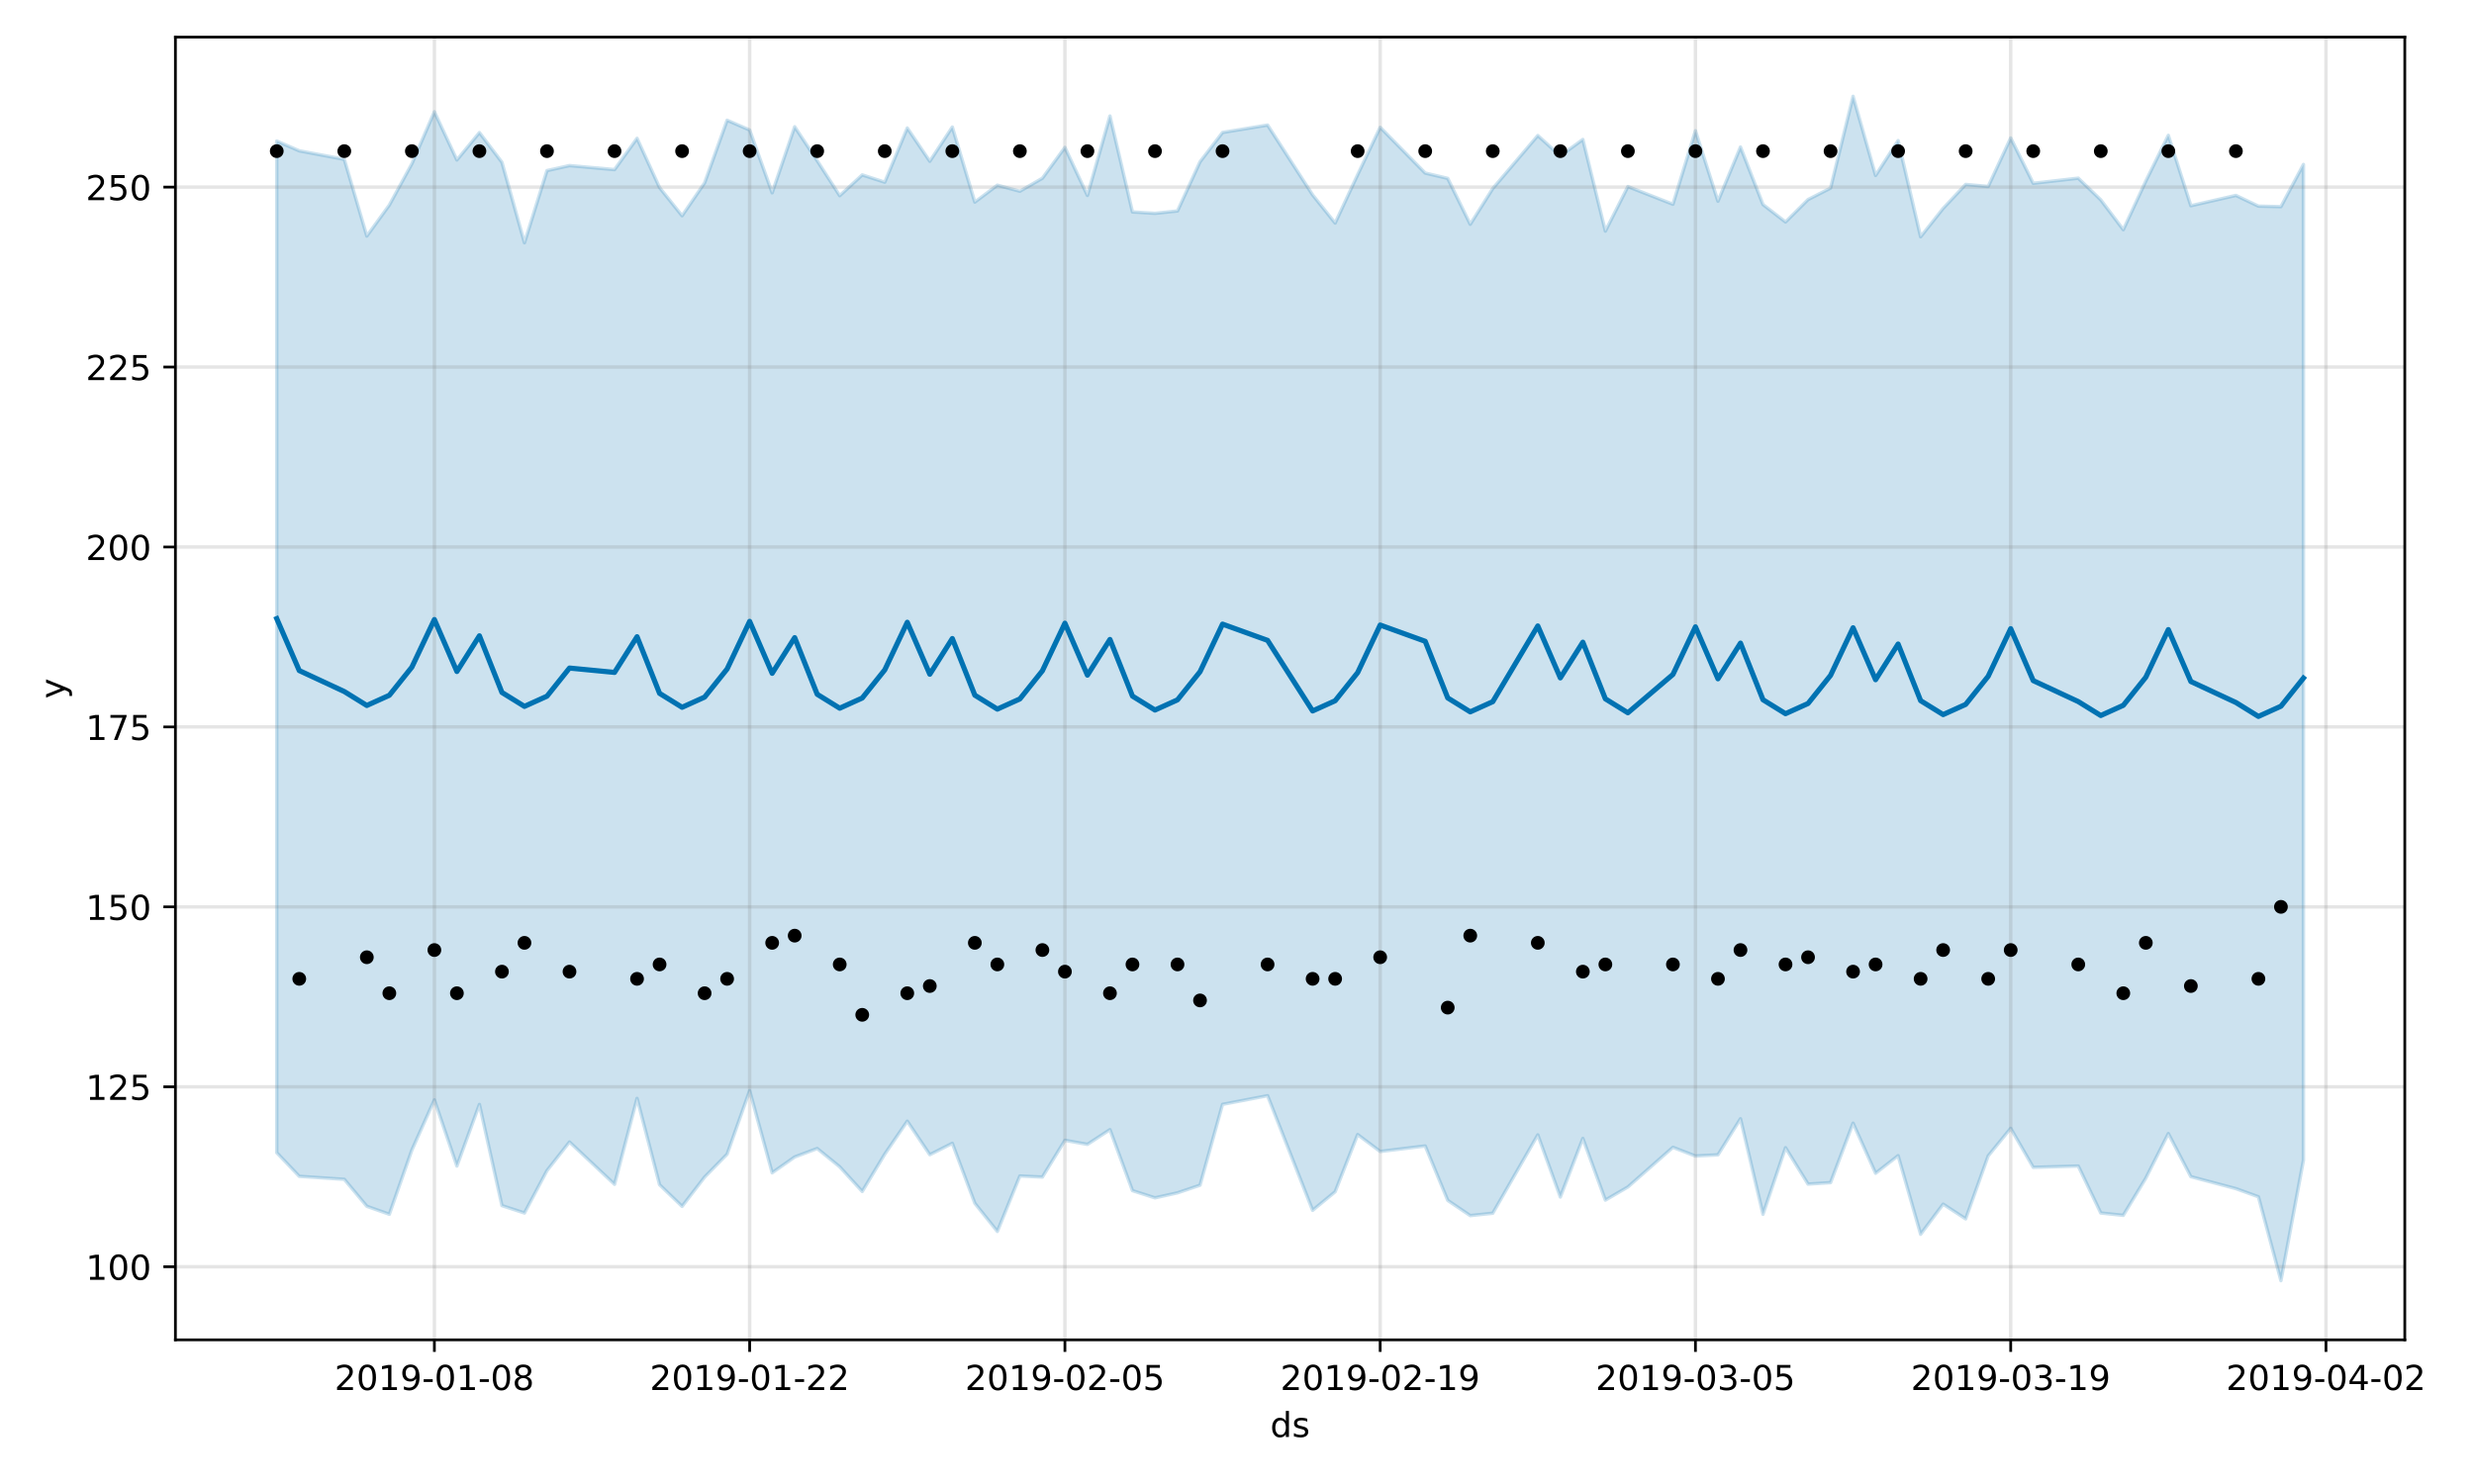 <?xml version="1.0" encoding="utf-8" standalone="no"?>
<!DOCTYPE svg PUBLIC "-//W3C//DTD SVG 1.1//EN"
  "http://www.w3.org/Graphics/SVG/1.1/DTD/svg11.dtd">
<!-- Created with matplotlib (https://matplotlib.org/) -->
<svg height="432pt" version="1.1" viewBox="0 0 720 432" width="720pt" xmlns="http://www.w3.org/2000/svg" xmlns:xlink="http://www.w3.org/1999/xlink">
 <defs>
  <style type="text/css">
*{stroke-linecap:butt;stroke-linejoin:round;}
  </style>
 </defs>
 <g id="figure_1">
  <g id="patch_1">
   <path d="M 0 432 
L 720 432 
L 720 0 
L 0 0 
z
" style="fill:#ffffff;"/>
  </g>
  <g id="axes_1">
   <g id="patch_2">
    <path d="M 51.05 390.04 
L 699.857 390.04 
L 699.857 10.8 
L 51.05 10.8 
z
" style="fill:#ffffff;"/>
   </g>
   <g id="PolyCollection_1">
    <defs>
     <path d="M 80.541 -390.941 
L 80.541 -96.457 
L 87.095 -89.562 
L 100.202 -88.693 
L 106.756 -80.842 
L 113.309 -78.519 
L 119.863 -97.197 
L 126.417 -111.822 
L 132.97 -92.561 
L 139.524 -110.495 
L 146.077 -81.041 
L 152.631 -78.886 
L 159.185 -91.228 
L 165.738 -99.557 
L 178.845 -87.235 
L 185.399 -112.252 
L 191.953 -87.118 
L 198.506 -80.813 
L 205.06 -89.338 
L 211.613 -96.011 
L 218.167 -114.51 
L 224.721 -90.595 
L 231.274 -95.194 
L 237.828 -97.661 
L 244.381 -92.334 
L 250.935 -85.151 
L 257.489 -96.015 
L 264.042 -105.615 
L 270.596 -95.861 
L 277.15 -99.171 
L 283.703 -81.718 
L 290.257 -73.523 
L 296.81 -89.666 
L 303.364 -89.349 
L 309.918 -100.046 
L 316.471 -98.867 
L 323.025 -103.15 
L 329.578 -85.399 
L 336.132 -83.299 
L 342.686 -84.758 
L 349.239 -86.982 
L 355.793 -110.516 
L 368.9 -113.032 
L 382.007 -79.668 
L 388.561 -85.065 
L 395.114 -101.717 
L 401.668 -96.8 
L 414.775 -98.396 
L 421.329 -82.556 
L 427.883 -78.124 
L 434.436 -78.818 
L 447.543 -101.629 
L 454.097 -83.542 
L 460.651 -100.598 
L 467.204 -82.641 
L 473.758 -86.46 
L 486.865 -98.006 
L 493.419 -95.478 
L 499.972 -95.821 
L 506.526 -106.326 
L 513.079 -78.513 
L 519.633 -97.896 
L 526.187 -87.305 
L 532.74 -87.726 
L 539.294 -105.038 
L 545.847 -90.458 
L 552.401 -95.572 
L 558.955 -72.688 
L 565.508 -81.463 
L 572.062 -77.179 
L 578.616 -95.508 
L 585.169 -103.546 
L 591.723 -92.176 
L 604.83 -92.556 
L 611.384 -78.884 
L 617.937 -78.204 
L 624.491 -89.031 
L 631.044 -102.013 
L 637.598 -89.462 
L 650.705 -85.984 
L 657.259 -83.607 
L 663.812 -59.198 
L 670.366 -94.262 
L 670.366 -384.127 
L 670.366 -384.127 
L 663.812 -371.839 
L 657.259 -371.997 
L 650.705 -375.117 
L 637.598 -372.114 
L 631.044 -392.607 
L 624.491 -379.283 
L 617.937 -365.13 
L 611.384 -373.819 
L 604.83 -380.133 
L 591.723 -378.639 
L 585.169 -391.837 
L 578.616 -377.716 
L 572.062 -378.309 
L 565.508 -371.34 
L 558.955 -363.071 
L 552.401 -391.073 
L 545.847 -380.922 
L 539.294 -403.962 
L 532.74 -377.243 
L 526.187 -373.911 
L 519.633 -367.382 
L 513.079 -372.464 
L 506.526 -389.204 
L 499.972 -373.425 
L 493.419 -393.941 
L 486.865 -372.549 
L 473.758 -377.691 
L 467.204 -364.717 
L 460.651 -391.404 
L 454.097 -386.612 
L 447.543 -392.545 
L 434.436 -377.112 
L 427.883 -366.708 
L 421.329 -380.075 
L 414.775 -381.622 
L 401.668 -394.936 
L 395.114 -381.142 
L 388.561 -367.066 
L 382.007 -375.267 
L 368.9 -395.596 
L 355.793 -393.435 
L 349.239 -384.891 
L 342.686 -370.591 
L 336.132 -369.903 
L 329.578 -370.299 
L 323.025 -398.235 
L 316.471 -375.101 
L 309.918 -389.089 
L 303.364 -380.117 
L 296.81 -376.332 
L 290.257 -378.088 
L 283.703 -373.163 
L 277.15 -395.017 
L 270.596 -385.055 
L 264.042 -394.739 
L 257.489 -378.962 
L 250.935 -381.086 
L 244.381 -375.034 
L 237.828 -385.22 
L 231.274 -395.101 
L 224.721 -375.87 
L 218.167 -394.158 
L 211.613 -396.999 
L 205.06 -378.765 
L 198.506 -369.191 
L 191.953 -377.394 
L 185.399 -391.735 
L 178.845 -382.628 
L 165.738 -383.797 
L 159.185 -382.337 
L 152.631 -361.329 
L 146.077 -384.769 
L 139.524 -393.407 
L 132.97 -385.43 
L 126.417 -399.47 
L 119.863 -384.328 
L 113.309 -372.314 
L 106.756 -363.282 
L 100.202 -385.626 
L 87.095 -388.095 
L 80.541 -390.941 
z
" id="m0c2bad7ed0" style="stroke:#0072b2;stroke-opacity:0.2;"/>
    </defs>
    <g clip-path="url(#p40fed35097)">
     <use style="fill:#0072b2;fill-opacity:0.2;stroke:#0072b2;stroke-opacity:0.2;" x="0" xlink:href="#m0c2bad7ed0" y="432"/>
    </g>
   </g>
   <g id="matplotlib.axis_1">
    <g id="xtick_1">
     <g id="line2d_1">
      <path clip-path="url(#p40fed35097)" d="M 126.417 390.04 
L 126.417 10.8 
" style="fill:none;stroke:#808080;stroke-linecap:square;stroke-opacity:0.2;"/>
     </g>
     <g id="line2d_2">
      <defs>
       <path d="M 0 0 
L 0 3.5 
" id="m34bf3818e7" style="stroke:#000000;stroke-width:0.8;"/>
      </defs>
      <g>
       <use style="stroke:#000000;stroke-width:0.8;" x="126.417" xlink:href="#m34bf3818e7" y="390.04"/>
      </g>
     </g>
     <g id="text_1">
      <!-- 2019-01-08 -->
      <defs>
       <path d="M 19.188 8.297 
L 53.609 8.297 
L 53.609 0 
L 7.328 0 
L 7.328 8.297 
Q 12.938 14.109 22.625 23.891 
Q 32.328 33.688 34.812 36.531 
Q 39.547 41.844 41.422 45.531 
Q 43.312 49.219 43.312 52.781 
Q 43.312 58.594 39.234 62.25 
Q 35.156 65.922 28.609 65.922 
Q 23.969 65.922 18.812 64.312 
Q 13.672 62.703 7.812 59.422 
L 7.812 69.391 
Q 13.766 71.781 18.938 73 
Q 24.125 74.219 28.422 74.219 
Q 39.75 74.219 46.484 68.547 
Q 53.219 62.891 53.219 53.422 
Q 53.219 48.922 51.531 44.891 
Q 49.859 40.875 45.406 35.406 
Q 44.188 33.984 37.641 27.219 
Q 31.109 20.453 19.188 8.297 
z
" id="DejaVuSans-50"/>
       <path d="M 31.781 66.406 
Q 24.172 66.406 20.328 58.906 
Q 16.5 51.422 16.5 36.375 
Q 16.5 21.391 20.328 13.891 
Q 24.172 6.391 31.781 6.391 
Q 39.453 6.391 43.281 13.891 
Q 47.125 21.391 47.125 36.375 
Q 47.125 51.422 43.281 58.906 
Q 39.453 66.406 31.781 66.406 
z
M 31.781 74.219 
Q 44.047 74.219 50.516 64.516 
Q 56.984 54.828 56.984 36.375 
Q 56.984 17.969 50.516 8.266 
Q 44.047 -1.422 31.781 -1.422 
Q 19.531 -1.422 13.062 8.266 
Q 6.594 17.969 6.594 36.375 
Q 6.594 54.828 13.062 64.516 
Q 19.531 74.219 31.781 74.219 
z
" id="DejaVuSans-48"/>
       <path d="M 12.406 8.297 
L 28.516 8.297 
L 28.516 63.922 
L 10.984 60.406 
L 10.984 69.391 
L 28.422 72.906 
L 38.281 72.906 
L 38.281 8.297 
L 54.391 8.297 
L 54.391 0 
L 12.406 0 
z
" id="DejaVuSans-49"/>
       <path d="M 10.984 1.516 
L 10.984 10.5 
Q 14.703 8.734 18.5 7.812 
Q 22.312 6.891 25.984 6.891 
Q 35.75 6.891 40.891 13.453 
Q 46.047 20.016 46.781 33.406 
Q 43.953 29.203 39.594 26.953 
Q 35.25 24.703 29.984 24.703 
Q 19.047 24.703 12.672 31.312 
Q 6.297 37.938 6.297 49.422 
Q 6.297 60.641 12.938 67.422 
Q 19.578 74.219 30.609 74.219 
Q 43.266 74.219 49.922 64.516 
Q 56.594 54.828 56.594 36.375 
Q 56.594 19.141 48.406 8.859 
Q 40.234 -1.422 26.422 -1.422 
Q 22.703 -1.422 18.891 -0.688 
Q 15.094 0.047 10.984 1.516 
z
M 30.609 32.422 
Q 37.25 32.422 41.125 36.953 
Q 45.016 41.5 45.016 49.422 
Q 45.016 57.281 41.125 61.844 
Q 37.25 66.406 30.609 66.406 
Q 23.969 66.406 20.094 61.844 
Q 16.219 57.281 16.219 49.422 
Q 16.219 41.5 20.094 36.953 
Q 23.969 32.422 30.609 32.422 
z
" id="DejaVuSans-57"/>
       <path d="M 4.891 31.391 
L 31.203 31.391 
L 31.203 23.391 
L 4.891 23.391 
z
" id="DejaVuSans-45"/>
       <path d="M 31.781 34.625 
Q 24.75 34.625 20.719 30.859 
Q 16.703 27.094 16.703 20.516 
Q 16.703 13.922 20.719 10.156 
Q 24.75 6.391 31.781 6.391 
Q 38.812 6.391 42.859 10.172 
Q 46.922 13.969 46.922 20.516 
Q 46.922 27.094 42.891 30.859 
Q 38.875 34.625 31.781 34.625 
z
M 21.922 38.812 
Q 15.578 40.375 12.031 44.719 
Q 8.5 49.078 8.5 55.328 
Q 8.5 64.062 14.719 69.141 
Q 20.953 74.219 31.781 74.219 
Q 42.672 74.219 48.875 69.141 
Q 55.078 64.062 55.078 55.328 
Q 55.078 49.078 51.531 44.719 
Q 48 40.375 41.703 38.812 
Q 48.828 37.156 52.797 32.312 
Q 56.781 27.484 56.781 20.516 
Q 56.781 9.906 50.312 4.234 
Q 43.844 -1.422 31.781 -1.422 
Q 19.734 -1.422 13.25 4.234 
Q 6.781 9.906 6.781 20.516 
Q 6.781 27.484 10.781 32.312 
Q 14.797 37.156 21.922 38.812 
z
M 18.312 54.391 
Q 18.312 48.734 21.844 45.562 
Q 25.391 42.391 31.781 42.391 
Q 38.141 42.391 41.719 45.562 
Q 45.312 48.734 45.312 54.391 
Q 45.312 60.062 41.719 63.234 
Q 38.141 66.406 31.781 66.406 
Q 25.391 66.406 21.844 63.234 
Q 18.312 60.062 18.312 54.391 
z
" id="DejaVuSans-56"/>
      </defs>
      <g transform="translate(97.359 404.638)scale(0.1 -0.1)">
       <use xlink:href="#DejaVuSans-50"/>
       <use x="63.623" xlink:href="#DejaVuSans-48"/>
       <use x="127.246" xlink:href="#DejaVuSans-49"/>
       <use x="190.869" xlink:href="#DejaVuSans-57"/>
       <use x="254.492" xlink:href="#DejaVuSans-45"/>
       <use x="290.576" xlink:href="#DejaVuSans-48"/>
       <use x="354.199" xlink:href="#DejaVuSans-49"/>
       <use x="417.822" xlink:href="#DejaVuSans-45"/>
       <use x="453.906" xlink:href="#DejaVuSans-48"/>
       <use x="517.529" xlink:href="#DejaVuSans-56"/>
      </g>
     </g>
    </g>
    <g id="xtick_2">
     <g id="line2d_3">
      <path clip-path="url(#p40fed35097)" d="M 218.167 390.04 
L 218.167 10.8 
" style="fill:none;stroke:#808080;stroke-linecap:square;stroke-opacity:0.2;"/>
     </g>
     <g id="line2d_4">
      <g>
       <use style="stroke:#000000;stroke-width:0.8;" x="218.167" xlink:href="#m34bf3818e7" y="390.04"/>
      </g>
     </g>
     <g id="text_2">
      <!-- 2019-01-22 -->
      <g transform="translate(189.109 404.638)scale(0.1 -0.1)">
       <use xlink:href="#DejaVuSans-50"/>
       <use x="63.623" xlink:href="#DejaVuSans-48"/>
       <use x="127.246" xlink:href="#DejaVuSans-49"/>
       <use x="190.869" xlink:href="#DejaVuSans-57"/>
       <use x="254.492" xlink:href="#DejaVuSans-45"/>
       <use x="290.576" xlink:href="#DejaVuSans-48"/>
       <use x="354.199" xlink:href="#DejaVuSans-49"/>
       <use x="417.822" xlink:href="#DejaVuSans-45"/>
       <use x="453.906" xlink:href="#DejaVuSans-50"/>
       <use x="517.529" xlink:href="#DejaVuSans-50"/>
      </g>
     </g>
    </g>
    <g id="xtick_3">
     <g id="line2d_5">
      <path clip-path="url(#p40fed35097)" d="M 309.918 390.04 
L 309.918 10.8 
" style="fill:none;stroke:#808080;stroke-linecap:square;stroke-opacity:0.2;"/>
     </g>
     <g id="line2d_6">
      <g>
       <use style="stroke:#000000;stroke-width:0.8;" x="309.918" xlink:href="#m34bf3818e7" y="390.04"/>
      </g>
     </g>
     <g id="text_3">
      <!-- 2019-02-05 -->
      <defs>
       <path d="M 10.797 72.906 
L 49.516 72.906 
L 49.516 64.594 
L 19.828 64.594 
L 19.828 46.734 
Q 21.969 47.469 24.109 47.828 
Q 26.266 48.188 28.422 48.188 
Q 40.625 48.188 47.75 41.5 
Q 54.891 34.812 54.891 23.391 
Q 54.891 11.625 47.562 5.094 
Q 40.234 -1.422 26.906 -1.422 
Q 22.312 -1.422 17.547 -0.641 
Q 12.797 0.141 7.719 1.703 
L 7.719 11.625 
Q 12.109 9.234 16.797 8.062 
Q 21.484 6.891 26.703 6.891 
Q 35.156 6.891 40.078 11.328 
Q 45.016 15.766 45.016 23.391 
Q 45.016 31 40.078 35.438 
Q 35.156 39.891 26.703 39.891 
Q 22.75 39.891 18.812 39.016 
Q 14.891 38.141 10.797 36.281 
z
" id="DejaVuSans-53"/>
      </defs>
      <g transform="translate(280.86 404.638)scale(0.1 -0.1)">
       <use xlink:href="#DejaVuSans-50"/>
       <use x="63.623" xlink:href="#DejaVuSans-48"/>
       <use x="127.246" xlink:href="#DejaVuSans-49"/>
       <use x="190.869" xlink:href="#DejaVuSans-57"/>
       <use x="254.492" xlink:href="#DejaVuSans-45"/>
       <use x="290.576" xlink:href="#DejaVuSans-48"/>
       <use x="354.199" xlink:href="#DejaVuSans-50"/>
       <use x="417.822" xlink:href="#DejaVuSans-45"/>
       <use x="453.906" xlink:href="#DejaVuSans-48"/>
       <use x="517.529" xlink:href="#DejaVuSans-53"/>
      </g>
     </g>
    </g>
    <g id="xtick_4">
     <g id="line2d_7">
      <path clip-path="url(#p40fed35097)" d="M 401.668 390.04 
L 401.668 10.8 
" style="fill:none;stroke:#808080;stroke-linecap:square;stroke-opacity:0.2;"/>
     </g>
     <g id="line2d_8">
      <g>
       <use style="stroke:#000000;stroke-width:0.8;" x="401.668" xlink:href="#m34bf3818e7" y="390.04"/>
      </g>
     </g>
     <g id="text_4">
      <!-- 2019-02-19 -->
      <g transform="translate(372.61 404.638)scale(0.1 -0.1)">
       <use xlink:href="#DejaVuSans-50"/>
       <use x="63.623" xlink:href="#DejaVuSans-48"/>
       <use x="127.246" xlink:href="#DejaVuSans-49"/>
       <use x="190.869" xlink:href="#DejaVuSans-57"/>
       <use x="254.492" xlink:href="#DejaVuSans-45"/>
       <use x="290.576" xlink:href="#DejaVuSans-48"/>
       <use x="354.199" xlink:href="#DejaVuSans-50"/>
       <use x="417.822" xlink:href="#DejaVuSans-45"/>
       <use x="453.906" xlink:href="#DejaVuSans-49"/>
       <use x="517.529" xlink:href="#DejaVuSans-57"/>
      </g>
     </g>
    </g>
    <g id="xtick_5">
     <g id="line2d_9">
      <path clip-path="url(#p40fed35097)" d="M 493.419 390.04 
L 493.419 10.8 
" style="fill:none;stroke:#808080;stroke-linecap:square;stroke-opacity:0.2;"/>
     </g>
     <g id="line2d_10">
      <g>
       <use style="stroke:#000000;stroke-width:0.8;" x="493.419" xlink:href="#m34bf3818e7" y="390.04"/>
      </g>
     </g>
     <g id="text_5">
      <!-- 2019-03-05 -->
      <defs>
       <path d="M 40.578 39.312 
Q 47.656 37.797 51.625 33 
Q 55.609 28.219 55.609 21.188 
Q 55.609 10.406 48.188 4.484 
Q 40.766 -1.422 27.094 -1.422 
Q 22.516 -1.422 17.656 -0.516 
Q 12.797 0.391 7.625 2.203 
L 7.625 11.719 
Q 11.719 9.328 16.594 8.109 
Q 21.484 6.891 26.812 6.891 
Q 36.078 6.891 40.938 10.547 
Q 45.797 14.203 45.797 21.188 
Q 45.797 27.641 41.281 31.266 
Q 36.766 34.906 28.719 34.906 
L 20.219 34.906 
L 20.219 43.016 
L 29.109 43.016 
Q 36.375 43.016 40.234 45.922 
Q 44.094 48.828 44.094 54.297 
Q 44.094 59.906 40.109 62.906 
Q 36.141 65.922 28.719 65.922 
Q 24.656 65.922 20.016 65.031 
Q 15.375 64.156 9.812 62.312 
L 9.812 71.094 
Q 15.438 72.656 20.344 73.438 
Q 25.25 74.219 29.594 74.219 
Q 40.828 74.219 47.359 69.109 
Q 53.906 64.016 53.906 55.328 
Q 53.906 49.266 50.438 45.094 
Q 46.969 40.922 40.578 39.312 
z
" id="DejaVuSans-51"/>
      </defs>
      <g transform="translate(464.361 404.638)scale(0.1 -0.1)">
       <use xlink:href="#DejaVuSans-50"/>
       <use x="63.623" xlink:href="#DejaVuSans-48"/>
       <use x="127.246" xlink:href="#DejaVuSans-49"/>
       <use x="190.869" xlink:href="#DejaVuSans-57"/>
       <use x="254.492" xlink:href="#DejaVuSans-45"/>
       <use x="290.576" xlink:href="#DejaVuSans-48"/>
       <use x="354.199" xlink:href="#DejaVuSans-51"/>
       <use x="417.822" xlink:href="#DejaVuSans-45"/>
       <use x="453.906" xlink:href="#DejaVuSans-48"/>
       <use x="517.529" xlink:href="#DejaVuSans-53"/>
      </g>
     </g>
    </g>
    <g id="xtick_6">
     <g id="line2d_11">
      <path clip-path="url(#p40fed35097)" d="M 585.169 390.04 
L 585.169 10.8 
" style="fill:none;stroke:#808080;stroke-linecap:square;stroke-opacity:0.2;"/>
     </g>
     <g id="line2d_12">
      <g>
       <use style="stroke:#000000;stroke-width:0.8;" x="585.169" xlink:href="#m34bf3818e7" y="390.04"/>
      </g>
     </g>
     <g id="text_6">
      <!-- 2019-03-19 -->
      <g transform="translate(556.111 404.638)scale(0.1 -0.1)">
       <use xlink:href="#DejaVuSans-50"/>
       <use x="63.623" xlink:href="#DejaVuSans-48"/>
       <use x="127.246" xlink:href="#DejaVuSans-49"/>
       <use x="190.869" xlink:href="#DejaVuSans-57"/>
       <use x="254.492" xlink:href="#DejaVuSans-45"/>
       <use x="290.576" xlink:href="#DejaVuSans-48"/>
       <use x="354.199" xlink:href="#DejaVuSans-51"/>
       <use x="417.822" xlink:href="#DejaVuSans-45"/>
       <use x="453.906" xlink:href="#DejaVuSans-49"/>
       <use x="517.529" xlink:href="#DejaVuSans-57"/>
      </g>
     </g>
    </g>
    <g id="xtick_7">
     <g id="line2d_13">
      <path clip-path="url(#p40fed35097)" d="M 676.92 390.04 
L 676.92 10.8 
" style="fill:none;stroke:#808080;stroke-linecap:square;stroke-opacity:0.2;"/>
     </g>
     <g id="line2d_14">
      <g>
       <use style="stroke:#000000;stroke-width:0.8;" x="676.92" xlink:href="#m34bf3818e7" y="390.04"/>
      </g>
     </g>
     <g id="text_7">
      <!-- 2019-04-02 -->
      <defs>
       <path d="M 37.797 64.312 
L 12.891 25.391 
L 37.797 25.391 
z
M 35.203 72.906 
L 47.609 72.906 
L 47.609 25.391 
L 58.016 25.391 
L 58.016 17.188 
L 47.609 17.188 
L 47.609 0 
L 37.797 0 
L 37.797 17.188 
L 4.891 17.188 
L 4.891 26.703 
z
" id="DejaVuSans-52"/>
      </defs>
      <g transform="translate(647.862 404.638)scale(0.1 -0.1)">
       <use xlink:href="#DejaVuSans-50"/>
       <use x="63.623" xlink:href="#DejaVuSans-48"/>
       <use x="127.246" xlink:href="#DejaVuSans-49"/>
       <use x="190.869" xlink:href="#DejaVuSans-57"/>
       <use x="254.492" xlink:href="#DejaVuSans-45"/>
       <use x="290.576" xlink:href="#DejaVuSans-48"/>
       <use x="354.199" xlink:href="#DejaVuSans-52"/>
       <use x="417.822" xlink:href="#DejaVuSans-45"/>
       <use x="453.906" xlink:href="#DejaVuSans-48"/>
       <use x="517.529" xlink:href="#DejaVuSans-50"/>
      </g>
     </g>
    </g>
    <g id="text_8">
     <!-- ds -->
     <defs>
      <path d="M 45.406 46.391 
L 45.406 75.984 
L 54.391 75.984 
L 54.391 0 
L 45.406 0 
L 45.406 8.203 
Q 42.578 3.328 38.25 0.953 
Q 33.938 -1.422 27.875 -1.422 
Q 17.969 -1.422 11.734 6.484 
Q 5.516 14.406 5.516 27.297 
Q 5.516 40.188 11.734 48.094 
Q 17.969 56 27.875 56 
Q 33.938 56 38.25 53.625 
Q 42.578 51.266 45.406 46.391 
z
M 14.797 27.297 
Q 14.797 17.391 18.875 11.75 
Q 22.953 6.109 30.078 6.109 
Q 37.203 6.109 41.297 11.75 
Q 45.406 17.391 45.406 27.297 
Q 45.406 37.203 41.297 42.844 
Q 37.203 48.484 30.078 48.484 
Q 22.953 48.484 18.875 42.844 
Q 14.797 37.203 14.797 27.297 
z
" id="DejaVuSans-100"/>
      <path d="M 44.281 53.078 
L 44.281 44.578 
Q 40.484 46.531 36.375 47.5 
Q 32.281 48.484 27.875 48.484 
Q 21.188 48.484 17.844 46.438 
Q 14.5 44.391 14.5 40.281 
Q 14.5 37.156 16.891 35.375 
Q 19.281 33.594 26.516 31.984 
L 29.594 31.297 
Q 39.156 29.25 43.188 25.516 
Q 47.219 21.781 47.219 15.094 
Q 47.219 7.469 41.188 3.016 
Q 35.156 -1.422 24.609 -1.422 
Q 20.219 -1.422 15.453 -0.562 
Q 10.688 0.297 5.422 2 
L 5.422 11.281 
Q 10.406 8.688 15.234 7.391 
Q 20.062 6.109 24.812 6.109 
Q 31.156 6.109 34.562 8.281 
Q 37.984 10.453 37.984 14.406 
Q 37.984 18.062 35.516 20.016 
Q 33.062 21.969 24.703 23.781 
L 21.578 24.516 
Q 13.234 26.266 9.516 29.906 
Q 5.812 33.547 5.812 39.891 
Q 5.812 47.609 11.281 51.797 
Q 16.75 56 26.812 56 
Q 31.781 56 36.172 55.266 
Q 40.578 54.547 44.281 53.078 
z
" id="DejaVuSans-115"/>
     </defs>
     <g transform="translate(369.675 418.317)scale(0.1 -0.1)">
      <use xlink:href="#DejaVuSans-100"/>
      <use x="63.477" xlink:href="#DejaVuSans-115"/>
     </g>
    </g>
   </g>
   <g id="matplotlib.axis_2">
    <g id="ytick_1">
     <g id="line2d_15">
      <path clip-path="url(#p40fed35097)" d="M 51.05 368.751 
L 699.857 368.751 
" style="fill:none;stroke:#808080;stroke-linecap:square;stroke-opacity:0.2;"/>
     </g>
     <g id="line2d_16">
      <defs>
       <path d="M 0 0 
L -3.5 0 
" id="m963dce3ff9" style="stroke:#000000;stroke-width:0.8;"/>
      </defs>
      <g>
       <use style="stroke:#000000;stroke-width:0.8;" x="51.05" xlink:href="#m963dce3ff9" y="368.751"/>
      </g>
     </g>
     <g id="text_9">
      <!-- 100 -->
      <g transform="translate(24.962 372.55)scale(0.1 -0.1)">
       <use xlink:href="#DejaVuSans-49"/>
       <use x="63.623" xlink:href="#DejaVuSans-48"/>
       <use x="127.246" xlink:href="#DejaVuSans-48"/>
      </g>
     </g>
    </g>
    <g id="ytick_2">
     <g id="line2d_17">
      <path clip-path="url(#p40fed35097)" d="M 51.05 316.371 
L 699.857 316.371 
" style="fill:none;stroke:#808080;stroke-linecap:square;stroke-opacity:0.2;"/>
     </g>
     <g id="line2d_18">
      <g>
       <use style="stroke:#000000;stroke-width:0.8;" x="51.05" xlink:href="#m963dce3ff9" y="316.371"/>
      </g>
     </g>
     <g id="text_10">
      <!-- 125 -->
      <g transform="translate(24.962 320.17)scale(0.1 -0.1)">
       <use xlink:href="#DejaVuSans-49"/>
       <use x="63.623" xlink:href="#DejaVuSans-50"/>
       <use x="127.246" xlink:href="#DejaVuSans-53"/>
      </g>
     </g>
    </g>
    <g id="ytick_3">
     <g id="line2d_19">
      <path clip-path="url(#p40fed35097)" d="M 51.05 263.991 
L 699.857 263.991 
" style="fill:none;stroke:#808080;stroke-linecap:square;stroke-opacity:0.2;"/>
     </g>
     <g id="line2d_20">
      <g>
       <use style="stroke:#000000;stroke-width:0.8;" x="51.05" xlink:href="#m963dce3ff9" y="263.991"/>
      </g>
     </g>
     <g id="text_11">
      <!-- 150 -->
      <g transform="translate(24.962 267.791)scale(0.1 -0.1)">
       <use xlink:href="#DejaVuSans-49"/>
       <use x="63.623" xlink:href="#DejaVuSans-53"/>
       <use x="127.246" xlink:href="#DejaVuSans-48"/>
      </g>
     </g>
    </g>
    <g id="ytick_4">
     <g id="line2d_21">
      <path clip-path="url(#p40fed35097)" d="M 51.05 211.611 
L 699.857 211.611 
" style="fill:none;stroke:#808080;stroke-linecap:square;stroke-opacity:0.2;"/>
     </g>
     <g id="line2d_22">
      <g>
       <use style="stroke:#000000;stroke-width:0.8;" x="51.05" xlink:href="#m963dce3ff9" y="211.611"/>
      </g>
     </g>
     <g id="text_12">
      <!-- 175 -->
      <defs>
       <path d="M 8.203 72.906 
L 55.078 72.906 
L 55.078 68.703 
L 28.609 0 
L 18.312 0 
L 43.219 64.594 
L 8.203 64.594 
z
" id="DejaVuSans-55"/>
      </defs>
      <g transform="translate(24.962 215.411)scale(0.1 -0.1)">
       <use xlink:href="#DejaVuSans-49"/>
       <use x="63.623" xlink:href="#DejaVuSans-55"/>
       <use x="127.246" xlink:href="#DejaVuSans-53"/>
      </g>
     </g>
    </g>
    <g id="ytick_5">
     <g id="line2d_23">
      <path clip-path="url(#p40fed35097)" d="M 51.05 159.232 
L 699.857 159.232 
" style="fill:none;stroke:#808080;stroke-linecap:square;stroke-opacity:0.2;"/>
     </g>
     <g id="line2d_24">
      <g>
       <use style="stroke:#000000;stroke-width:0.8;" x="51.05" xlink:href="#m963dce3ff9" y="159.232"/>
      </g>
     </g>
     <g id="text_13">
      <!-- 200 -->
      <g transform="translate(24.962 163.031)scale(0.1 -0.1)">
       <use xlink:href="#DejaVuSans-50"/>
       <use x="63.623" xlink:href="#DejaVuSans-48"/>
       <use x="127.246" xlink:href="#DejaVuSans-48"/>
      </g>
     </g>
    </g>
    <g id="ytick_6">
     <g id="line2d_25">
      <path clip-path="url(#p40fed35097)" d="M 51.05 106.852 
L 699.857 106.852 
" style="fill:none;stroke:#808080;stroke-linecap:square;stroke-opacity:0.2;"/>
     </g>
     <g id="line2d_26">
      <g>
       <use style="stroke:#000000;stroke-width:0.8;" x="51.05" xlink:href="#m963dce3ff9" y="106.852"/>
      </g>
     </g>
     <g id="text_14">
      <!-- 225 -->
      <g transform="translate(24.962 110.651)scale(0.1 -0.1)">
       <use xlink:href="#DejaVuSans-50"/>
       <use x="63.623" xlink:href="#DejaVuSans-50"/>
       <use x="127.246" xlink:href="#DejaVuSans-53"/>
      </g>
     </g>
    </g>
    <g id="ytick_7">
     <g id="line2d_27">
      <path clip-path="url(#p40fed35097)" d="M 51.05 54.472 
L 699.857 54.472 
" style="fill:none;stroke:#808080;stroke-linecap:square;stroke-opacity:0.2;"/>
     </g>
     <g id="line2d_28">
      <g>
       <use style="stroke:#000000;stroke-width:0.8;" x="51.05" xlink:href="#m963dce3ff9" y="54.472"/>
      </g>
     </g>
     <g id="text_15">
      <!-- 250 -->
      <g transform="translate(24.962 58.271)scale(0.1 -0.1)">
       <use xlink:href="#DejaVuSans-50"/>
       <use x="63.623" xlink:href="#DejaVuSans-53"/>
       <use x="127.246" xlink:href="#DejaVuSans-48"/>
      </g>
     </g>
    </g>
    <g id="text_16">
     <!-- y -->
     <defs>
      <path d="M 32.172 -5.078 
Q 28.375 -14.844 24.75 -17.812 
Q 21.141 -20.797 15.094 -20.797 
L 7.906 -20.797 
L 7.906 -13.281 
L 13.188 -13.281 
Q 16.891 -13.281 18.938 -11.516 
Q 21 -9.766 23.484 -3.219 
L 25.094 0.875 
L 2.984 54.688 
L 12.5 54.688 
L 29.594 11.922 
L 46.688 54.688 
L 56.203 54.688 
z
" id="DejaVuSans-121"/>
     </defs>
     <g transform="translate(18.883 203.379)rotate(-90)scale(0.1 -0.1)">
      <use xlink:href="#DejaVuSans-121"/>
     </g>
    </g>
   </g>
   <g id="line2d_29">
    <defs>
     <path d="M 0 1.5 
C 0.398 1.5 0.779 1.342 1.061 1.061 
C 1.342 0.779 1.5 0.398 1.5 0 
C 1.5 -0.398 1.342 -0.779 1.061 -1.061 
C 0.779 -1.342 0.398 -1.5 0 -1.5 
C -0.398 -1.5 -0.779 -1.342 -1.061 -1.061 
C -1.342 -0.779 -1.5 -0.398 -1.5 0 
C -1.5 0.398 -1.342 0.779 -1.061 1.061 
C -0.779 1.342 -0.398 1.5 0 1.5 
z
" id="m4571314b98" style="stroke:#000000;"/>
    </defs>
    <g clip-path="url(#p40fed35097)">
     <use style="stroke:#000000;" x="80.541" xlink:href="#m4571314b98" y="43.996"/>
     <use style="stroke:#000000;" x="87.095" xlink:href="#m4571314b98" y="284.943"/>
     <use style="stroke:#000000;" x="100.202" xlink:href="#m4571314b98" y="43.996"/>
     <use style="stroke:#000000;" x="106.756" xlink:href="#m4571314b98" y="278.658"/>
     <use style="stroke:#000000;" x="113.309" xlink:href="#m4571314b98" y="289.134"/>
     <use style="stroke:#000000;" x="119.863" xlink:href="#m4571314b98" y="43.996"/>
     <use style="stroke:#000000;" x="126.417" xlink:href="#m4571314b98" y="276.562"/>
     <use style="stroke:#000000;" x="132.97" xlink:href="#m4571314b98" y="289.134"/>
     <use style="stroke:#000000;" x="139.524" xlink:href="#m4571314b98" y="43.996"/>
     <use style="stroke:#000000;" x="146.077" xlink:href="#m4571314b98" y="282.848"/>
     <use style="stroke:#000000;" x="152.631" xlink:href="#m4571314b98" y="274.467"/>
     <use style="stroke:#000000;" x="159.185" xlink:href="#m4571314b98" y="43.996"/>
     <use style="stroke:#000000;" x="165.738" xlink:href="#m4571314b98" y="282.848"/>
     <use style="stroke:#000000;" x="178.845" xlink:href="#m4571314b98" y="43.996"/>
     <use style="stroke:#000000;" x="185.399" xlink:href="#m4571314b98" y="284.943"/>
     <use style="stroke:#000000;" x="191.953" xlink:href="#m4571314b98" y="280.753"/>
     <use style="stroke:#000000;" x="198.506" xlink:href="#m4571314b98" y="43.996"/>
     <use style="stroke:#000000;" x="205.06" xlink:href="#m4571314b98" y="289.134"/>
     <use style="stroke:#000000;" x="211.613" xlink:href="#m4571314b98" y="284.943"/>
     <use style="stroke:#000000;" x="218.167" xlink:href="#m4571314b98" y="43.996"/>
     <use style="stroke:#000000;" x="224.721" xlink:href="#m4571314b98" y="274.467"/>
     <use style="stroke:#000000;" x="231.274" xlink:href="#m4571314b98" y="272.372"/>
     <use style="stroke:#000000;" x="237.828" xlink:href="#m4571314b98" y="43.996"/>
     <use style="stroke:#000000;" x="244.381" xlink:href="#m4571314b98" y="280.753"/>
     <use style="stroke:#000000;" x="250.935" xlink:href="#m4571314b98" y="295.419"/>
     <use style="stroke:#000000;" x="257.489" xlink:href="#m4571314b98" y="43.996"/>
     <use style="stroke:#000000;" x="264.042" xlink:href="#m4571314b98" y="289.134"/>
     <use style="stroke:#000000;" x="270.596" xlink:href="#m4571314b98" y="287.038"/>
     <use style="stroke:#000000;" x="277.15" xlink:href="#m4571314b98" y="43.996"/>
     <use style="stroke:#000000;" x="283.703" xlink:href="#m4571314b98" y="274.467"/>
     <use style="stroke:#000000;" x="290.257" xlink:href="#m4571314b98" y="280.753"/>
     <use style="stroke:#000000;" x="296.81" xlink:href="#m4571314b98" y="43.996"/>
     <use style="stroke:#000000;" x="303.364" xlink:href="#m4571314b98" y="276.562"/>
     <use style="stroke:#000000;" x="309.918" xlink:href="#m4571314b98" y="282.848"/>
     <use style="stroke:#000000;" x="316.471" xlink:href="#m4571314b98" y="43.996"/>
     <use style="stroke:#000000;" x="323.025" xlink:href="#m4571314b98" y="289.134"/>
     <use style="stroke:#000000;" x="329.578" xlink:href="#m4571314b98" y="280.753"/>
     <use style="stroke:#000000;" x="336.132" xlink:href="#m4571314b98" y="43.996"/>
     <use style="stroke:#000000;" x="342.686" xlink:href="#m4571314b98" y="280.753"/>
     <use style="stroke:#000000;" x="349.239" xlink:href="#m4571314b98" y="291.229"/>
     <use style="stroke:#000000;" x="355.793" xlink:href="#m4571314b98" y="43.996"/>
     <use style="stroke:#000000;" x="368.9" xlink:href="#m4571314b98" y="280.753"/>
     <use style="stroke:#000000;" x="382.007" xlink:href="#m4571314b98" y="284.943"/>
     <use style="stroke:#000000;" x="388.561" xlink:href="#m4571314b98" y="284.943"/>
     <use style="stroke:#000000;" x="395.114" xlink:href="#m4571314b98" y="43.996"/>
     <use style="stroke:#000000;" x="401.668" xlink:href="#m4571314b98" y="278.658"/>
     <use style="stroke:#000000;" x="414.775" xlink:href="#m4571314b98" y="43.996"/>
     <use style="stroke:#000000;" x="421.329" xlink:href="#m4571314b98" y="293.324"/>
     <use style="stroke:#000000;" x="427.883" xlink:href="#m4571314b98" y="272.372"/>
     <use style="stroke:#000000;" x="434.436" xlink:href="#m4571314b98" y="43.996"/>
     <use style="stroke:#000000;" x="447.543" xlink:href="#m4571314b98" y="274.467"/>
     <use style="stroke:#000000;" x="454.097" xlink:href="#m4571314b98" y="43.996"/>
     <use style="stroke:#000000;" x="460.651" xlink:href="#m4571314b98" y="282.848"/>
     <use style="stroke:#000000;" x="467.204" xlink:href="#m4571314b98" y="280.753"/>
     <use style="stroke:#000000;" x="473.758" xlink:href="#m4571314b98" y="43.996"/>
     <use style="stroke:#000000;" x="486.865" xlink:href="#m4571314b98" y="280.753"/>
     <use style="stroke:#000000;" x="493.419" xlink:href="#m4571314b98" y="43.996"/>
     <use style="stroke:#000000;" x="499.972" xlink:href="#m4571314b98" y="284.943"/>
     <use style="stroke:#000000;" x="506.526" xlink:href="#m4571314b98" y="276.562"/>
     <use style="stroke:#000000;" x="513.079" xlink:href="#m4571314b98" y="43.996"/>
     <use style="stroke:#000000;" x="519.633" xlink:href="#m4571314b98" y="280.753"/>
     <use style="stroke:#000000;" x="526.187" xlink:href="#m4571314b98" y="278.658"/>
     <use style="stroke:#000000;" x="532.74" xlink:href="#m4571314b98" y="43.996"/>
     <use style="stroke:#000000;" x="539.294" xlink:href="#m4571314b98" y="282.848"/>
     <use style="stroke:#000000;" x="545.847" xlink:href="#m4571314b98" y="280.753"/>
     <use style="stroke:#000000;" x="552.401" xlink:href="#m4571314b98" y="43.996"/>
     <use style="stroke:#000000;" x="558.955" xlink:href="#m4571314b98" y="284.943"/>
     <use style="stroke:#000000;" x="565.508" xlink:href="#m4571314b98" y="276.562"/>
     <use style="stroke:#000000;" x="572.062" xlink:href="#m4571314b98" y="43.996"/>
     <use style="stroke:#000000;" x="578.616" xlink:href="#m4571314b98" y="284.943"/>
     <use style="stroke:#000000;" x="585.169" xlink:href="#m4571314b98" y="276.562"/>
     <use style="stroke:#000000;" x="591.723" xlink:href="#m4571314b98" y="43.996"/>
     <use style="stroke:#000000;" x="604.83" xlink:href="#m4571314b98" y="280.753"/>
     <use style="stroke:#000000;" x="611.384" xlink:href="#m4571314b98" y="43.996"/>
     <use style="stroke:#000000;" x="617.937" xlink:href="#m4571314b98" y="289.134"/>
     <use style="stroke:#000000;" x="624.491" xlink:href="#m4571314b98" y="274.467"/>
     <use style="stroke:#000000;" x="631.044" xlink:href="#m4571314b98" y="43.996"/>
     <use style="stroke:#000000;" x="637.598" xlink:href="#m4571314b98" y="287.038"/>
     <use style="stroke:#000000;" x="650.705" xlink:href="#m4571314b98" y="43.996"/>
     <use style="stroke:#000000;" x="657.259" xlink:href="#m4571314b98" y="284.943"/>
     <use style="stroke:#000000;" x="663.812" xlink:href="#m4571314b98" y="263.991"/>
    </g>
   </g>
   <g id="line2d_30">
    <path clip-path="url(#p40fed35097)" d="M 80.541 180.09 
L 87.095 195.209 
L 100.202 201.311 
L 106.756 205.367 
L 113.309 202.402 
L 119.863 194.21 
L 126.417 180.355 
L 132.97 195.475 
L 139.524 185.087 
L 146.077 201.576 
L 152.631 205.632 
L 159.185 202.668 
L 165.738 194.475 
L 178.845 195.74 
L 185.399 185.353 
L 191.953 201.842 
L 198.506 205.898 
L 205.06 202.934 
L 211.613 194.741 
L 218.167 180.887 
L 224.721 196.006 
L 231.274 185.619 
L 237.828 202.108 
L 244.381 206.164 
L 250.935 203.199 
L 257.489 195.007 
L 264.042 181.152 
L 270.596 196.271 
L 277.15 185.884 
L 283.703 202.373 
L 290.257 206.429 
L 296.81 203.465 
L 303.364 195.272 
L 309.918 181.418 
L 316.471 196.537 
L 323.025 186.15 
L 329.578 202.639 
L 336.132 206.695 
L 342.686 203.73 
L 349.239 195.538 
L 355.793 181.683 
L 368.9 186.415 
L 382.007 206.96 
L 388.561 203.996 
L 395.114 195.803 
L 401.668 181.949 
L 414.775 186.681 
L 421.329 203.17 
L 427.883 207.226 
L 434.436 204.262 
L 447.543 182.215 
L 454.097 197.334 
L 460.651 186.947 
L 467.204 203.436 
L 473.758 207.492 
L 486.865 196.335 
L 493.419 182.48 
L 499.972 197.599 
L 506.526 187.212 
L 513.079 203.701 
L 519.633 207.757 
L 526.187 204.793 
L 532.74 196.6 
L 539.294 182.746 
L 545.847 197.865 
L 552.401 187.478 
L 558.955 203.967 
L 565.508 208.023 
L 572.062 205.058 
L 578.616 196.866 
L 585.169 183.012 
L 591.723 198.131 
L 604.83 204.232 
L 611.384 208.288 
L 617.937 205.324 
L 624.491 197.131 
L 631.044 183.277 
L 637.598 198.396 
L 650.705 204.498 
L 657.259 208.554 
L 663.812 205.59 
L 670.366 197.397 
" style="fill:none;stroke:#0072b2;stroke-linecap:square;stroke-width:1.5;"/>
   </g>
   <g id="patch_3">
    <path d="M 51.05 390.04 
L 51.05 10.8 
" style="fill:none;stroke:#000000;stroke-linecap:square;stroke-linejoin:miter;stroke-width:0.8;"/>
   </g>
   <g id="patch_4">
    <path d="M 699.857 390.04 
L 699.857 10.8 
" style="fill:none;stroke:#000000;stroke-linecap:square;stroke-linejoin:miter;stroke-width:0.8;"/>
   </g>
   <g id="patch_5">
    <path d="M 51.05 390.04 
L 699.857 390.04 
" style="fill:none;stroke:#000000;stroke-linecap:square;stroke-linejoin:miter;stroke-width:0.8;"/>
   </g>
   <g id="patch_6">
    <path d="M 51.05 10.8 
L 699.857 10.8 
" style="fill:none;stroke:#000000;stroke-linecap:square;stroke-linejoin:miter;stroke-width:0.8;"/>
   </g>
  </g>
 </g>
 <defs>
  <clipPath id="p40fed35097">
   <rect height="379.24" width="648.807" x="51.05" y="10.8"/>
  </clipPath>
 </defs>
</svg>
